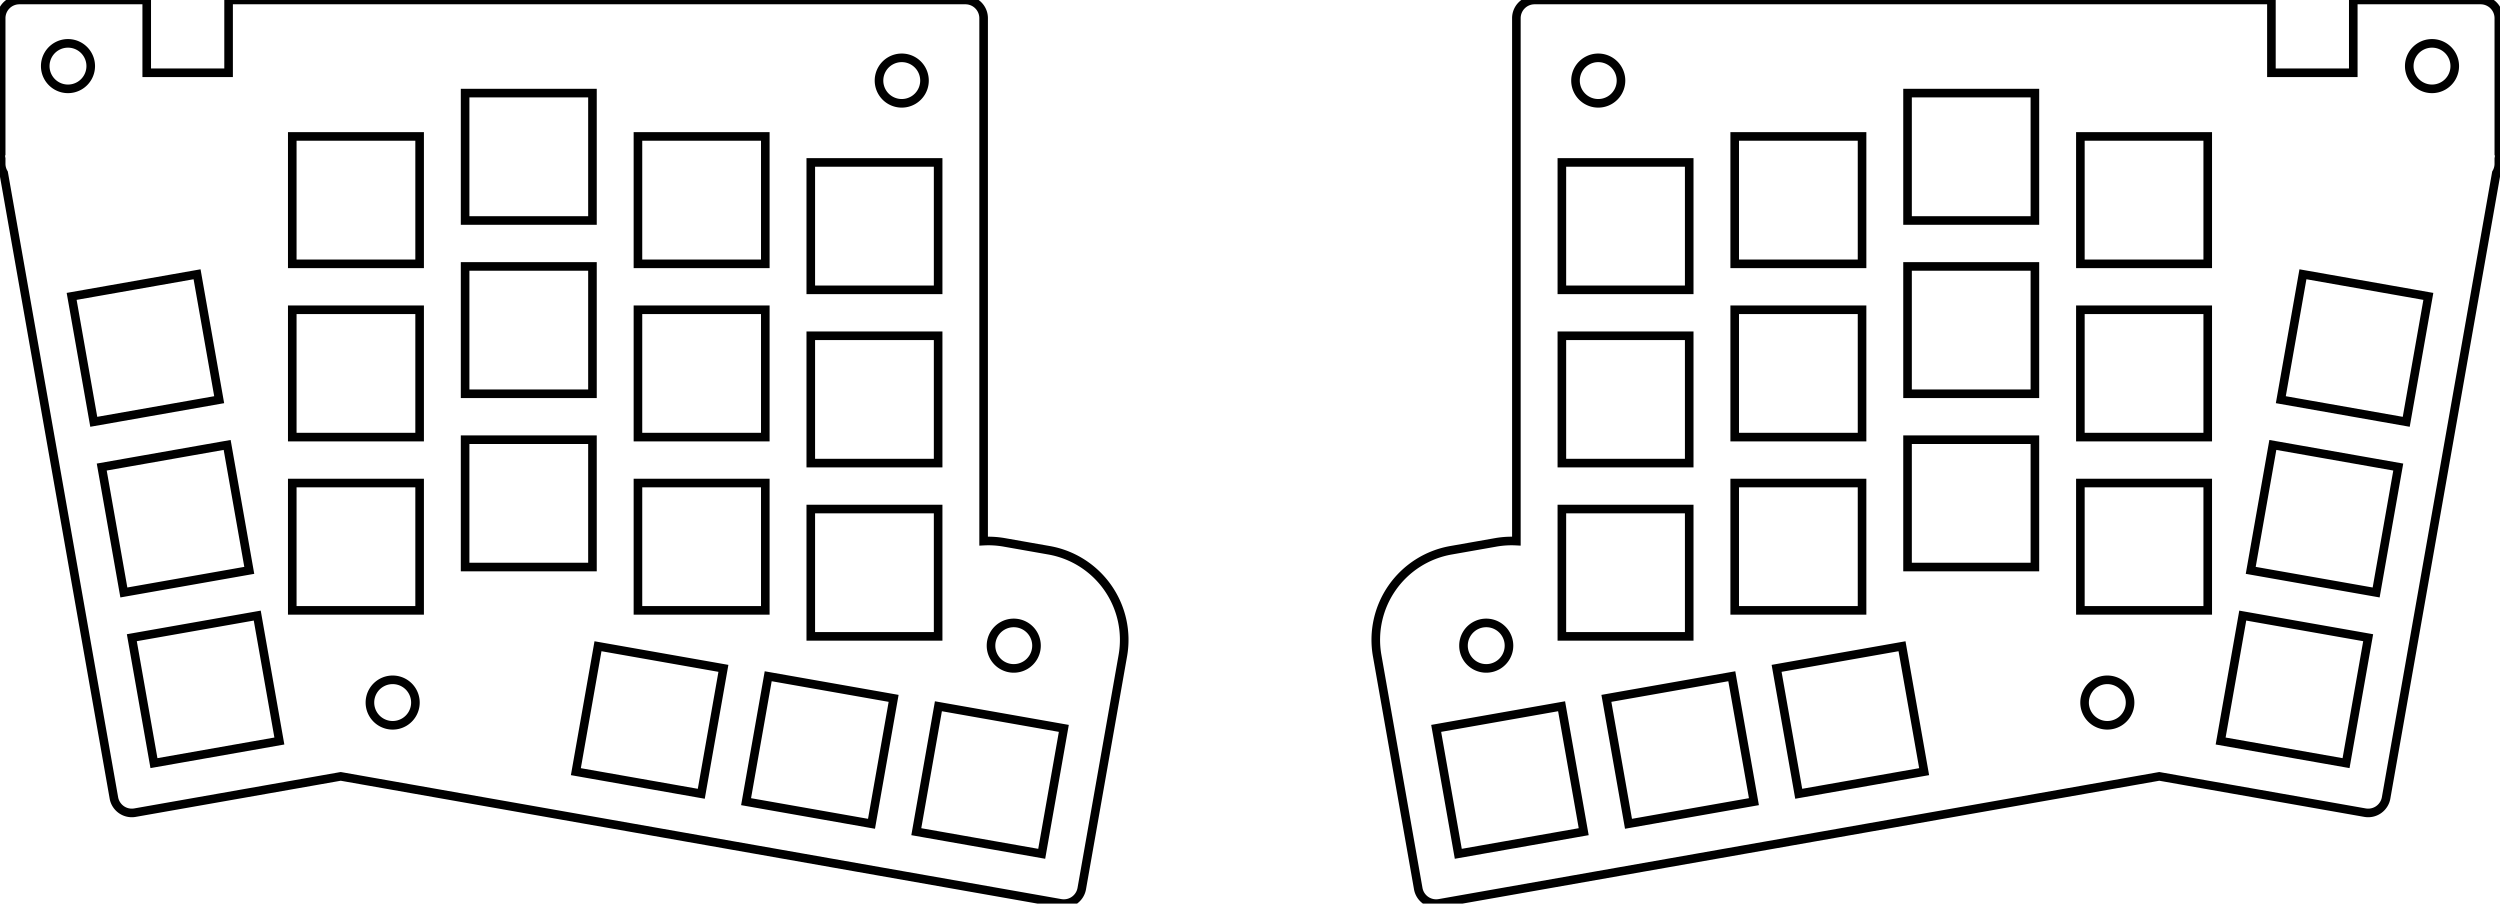 <svg width="274.824mm" height="99.333mm" viewBox="0 0 274.824 99.333" xmlns="http://www.w3.org/2000/svg"><g id="svgGroup" stroke-linecap="round" fill-rule="evenodd" font-size="9pt" stroke="#000" stroke-width="0.25mm" fill="none" style="stroke:#000;stroke-width:0.25mm;fill:none"><path d="M 14.837 89.335 L 34.533 85.863 L 37.455 85.347 L 59.482 89.231 L 78.193 92.53 L 96.905 95.83 L 116.601 99.303 A 2 2 0 0 0 118.918 97.68 L 123.433 72.075 A 10 10 0 0 0 115.321 60.491 L 110.397 59.623 A 10 10 0 0 0 108.129 59.485 L 108.129 2 A 2 2 0 0 0 106.129 0 L 25.129 0 L 25.129 8 L 16.129 8 L 16.129 0 L 2.129 0 A 2 2 0 0 0 0.129 2 L 0.129 16.686 L 0 16.709 L 0.129 17.442 L 0.129 18 A 2 2 0 0 0 0.407 19.017 L 5.904 50.192 L 9.212 68.953 L 12.52 87.713 A 2 2 0 0 0 14.837 89.335 Z M 240.291 85.863 L 259.987 89.335 A 2 2 0 0 0 262.304 87.713 L 265.612 68.953 L 268.92 50.193 L 274.417 19.017 A 2 2 0 0 0 274.695 18 L 274.695 17.442 L 274.824 16.709 L 274.695 16.686 L 274.695 2 A 2 2 0 0 0 272.695 0 L 258.695 0 L 258.695 8 L 249.695 8 L 249.695 0 L 168.695 0 A 2 2 0 0 0 166.695 2 L 166.695 59.485 A 10 10 0 0 0 164.427 59.623 L 159.503 60.491 A 10 10 0 0 0 151.391 72.075 L 155.906 97.68 A 2 2 0 0 0 158.223 99.303 L 177.919 95.83 L 196.63 92.531 L 215.342 89.231 L 237.369 85.347 L 240.29 85.862 Z M 32.129 67.1 L 46.129 67.1 L 46.129 53.1 L 32.129 53.1 L 32.129 67.1 Z M 32.129 48.05 L 46.129 48.05 L 46.129 34.05 L 32.129 34.05 L 32.129 48.05 Z M 32.129 29 L 46.129 29 L 46.129 15 L 32.129 15 L 32.129 29 Z M 51.129 62.337 L 65.129 62.337 L 65.129 48.337 L 51.129 48.337 L 51.129 62.337 Z M 51.129 43.287 L 65.129 43.287 L 65.129 29.287 L 51.129 29.287 L 51.129 43.287 Z M 51.129 24.237 L 65.129 24.237 L 65.129 10.237 L 51.129 10.237 L 51.129 24.237 Z M 70.129 67.1 L 84.129 67.1 L 84.129 53.1 L 70.129 53.1 L 70.129 67.1 Z M 70.129 48.05 L 84.129 48.05 L 84.129 34.05 L 70.129 34.05 L 70.129 48.05 Z M 70.129 29 L 84.129 29 L 84.129 15 L 70.129 15 L 70.129 29 Z M 89.129 69.958 L 103.129 69.958 L 103.129 55.957 L 89.129 55.957 L 89.129 69.958 Z M 89.129 50.908 L 103.129 50.908 L 103.129 36.908 L 89.129 36.908 L 89.129 50.908 Z M 89.129 31.858 L 103.129 31.858 L 103.129 17.858 L 89.129 17.858 L 89.129 31.858 Z M 228.695 67.1 L 242.695 67.1 L 242.695 53.1 L 228.695 53.1 L 228.695 67.1 Z M 228.695 48.05 L 242.695 48.05 L 242.695 34.05 L 228.695 34.05 L 228.695 48.05 Z M 228.695 29 L 242.695 29 L 242.695 15 L 228.695 15 L 228.695 29 Z M 209.695 62.337 L 223.695 62.337 L 223.695 48.337 L 209.695 48.337 L 209.695 62.337 Z M 209.695 43.287 L 223.695 43.287 L 223.695 29.287 L 209.695 29.287 L 209.695 43.287 Z M 209.695 24.237 L 223.695 24.237 L 223.695 10.237 L 209.695 10.237 L 209.695 24.237 Z M 190.695 67.1 L 204.695 67.1 L 204.695 53.1 L 190.695 53.1 L 190.695 67.1 Z M 190.695 48.05 L 204.695 48.05 L 204.695 34.05 L 190.695 34.05 L 190.695 48.05 Z M 190.695 29 L 204.695 29 L 204.695 15 L 190.695 15 L 190.695 29 Z M 171.695 69.958 L 185.695 69.958 L 185.695 55.957 L 171.695 55.957 L 171.695 69.958 Z M 171.695 50.908 L 185.695 50.908 L 185.695 36.908 L 171.695 36.908 L 171.695 50.908 Z M 171.695 31.858 L 185.695 31.858 L 185.695 17.858 L 171.695 17.858 L 171.695 31.858 Z M 244.114 81.459 L 257.901 83.89 L 260.332 70.103 L 246.545 67.672 L 244.114 81.459 Z M 247.422 62.699 L 261.209 65.13 L 263.64 51.343 L 249.853 48.912 L 247.422 62.699 Z M 197.732 87.259 L 211.519 84.828 L 209.088 71.041 L 195.301 73.472 L 197.732 87.259 Z M 179.02 90.559 L 192.808 88.127 L 190.376 74.34 L 176.589 76.771 L 179.02 90.559 Z M 160.309 93.858 L 174.096 91.427 L 171.665 77.639 L 157.878 80.071 L 160.309 93.858 Z M 10.307 46.369 L 24.094 43.938 L 21.663 30.151 L 7.876 32.582 L 10.307 46.369 Z M 63.305 84.828 L 77.092 87.259 L 79.524 73.472 L 65.736 71.041 L 63.305 84.828 Z M 250.73 43.938 L 264.517 46.369 L 266.948 32.582 L 253.161 30.151 L 250.73 43.938 Z M 16.923 83.89 L 30.71 81.459 L 28.279 67.672 L 14.492 70.103 L 16.923 83.89 Z M 13.615 65.13 L 27.402 62.699 L 24.971 48.912 L 11.184 51.343 L 13.615 65.13 Z M 82.016 88.127 L 95.804 90.559 L 98.235 76.771 L 84.448 74.34 L 82.016 88.127 Z M 100.728 91.427 L 114.515 93.858 L 116.946 80.071 L 103.159 77.639 L 100.728 91.427 Z M 111.442 70.977 m -2.5 0 a 2.5 2.5 0 0 1 5 0 a 2.5 2.5 0 0 1 -5 0 z M 163.382 70.977 m -2.5 0 a 2.5 2.5 0 0 1 5 0 a 2.5 2.5 0 0 1 -5 0 z M 43.166 77.232 m -2.5 0 a 2.5 2.5 0 0 1 5 0 a 2.5 2.5 0 0 1 -5 0 z M 231.658 77.232 m -2.5 0 a 2.5 2.5 0 0 1 5 0 a 2.5 2.5 0 0 1 -5 0 z M 99.129 8.858 m -2.5 0 a 2.5 2.5 0 0 1 5 0 a 2.5 2.5 0 0 1 -5 0 z M 175.695 8.858 m -2.5 0 a 2.5 2.5 0 0 1 5 0 a 2.5 2.5 0 0 1 -5 0 z M 7.474 7.267 m -2.5 0 a 2.5 2.5 0 0 1 5 0 a 2.5 2.5 0 0 1 -5 0 z M 267.35 7.267 m -2.5 0 a 2.5 2.5 0 0 1 5 0 a 2.5 2.5 0 0 1 -5 0 z" vector-effect="non-scaling-stroke"/></g></svg>